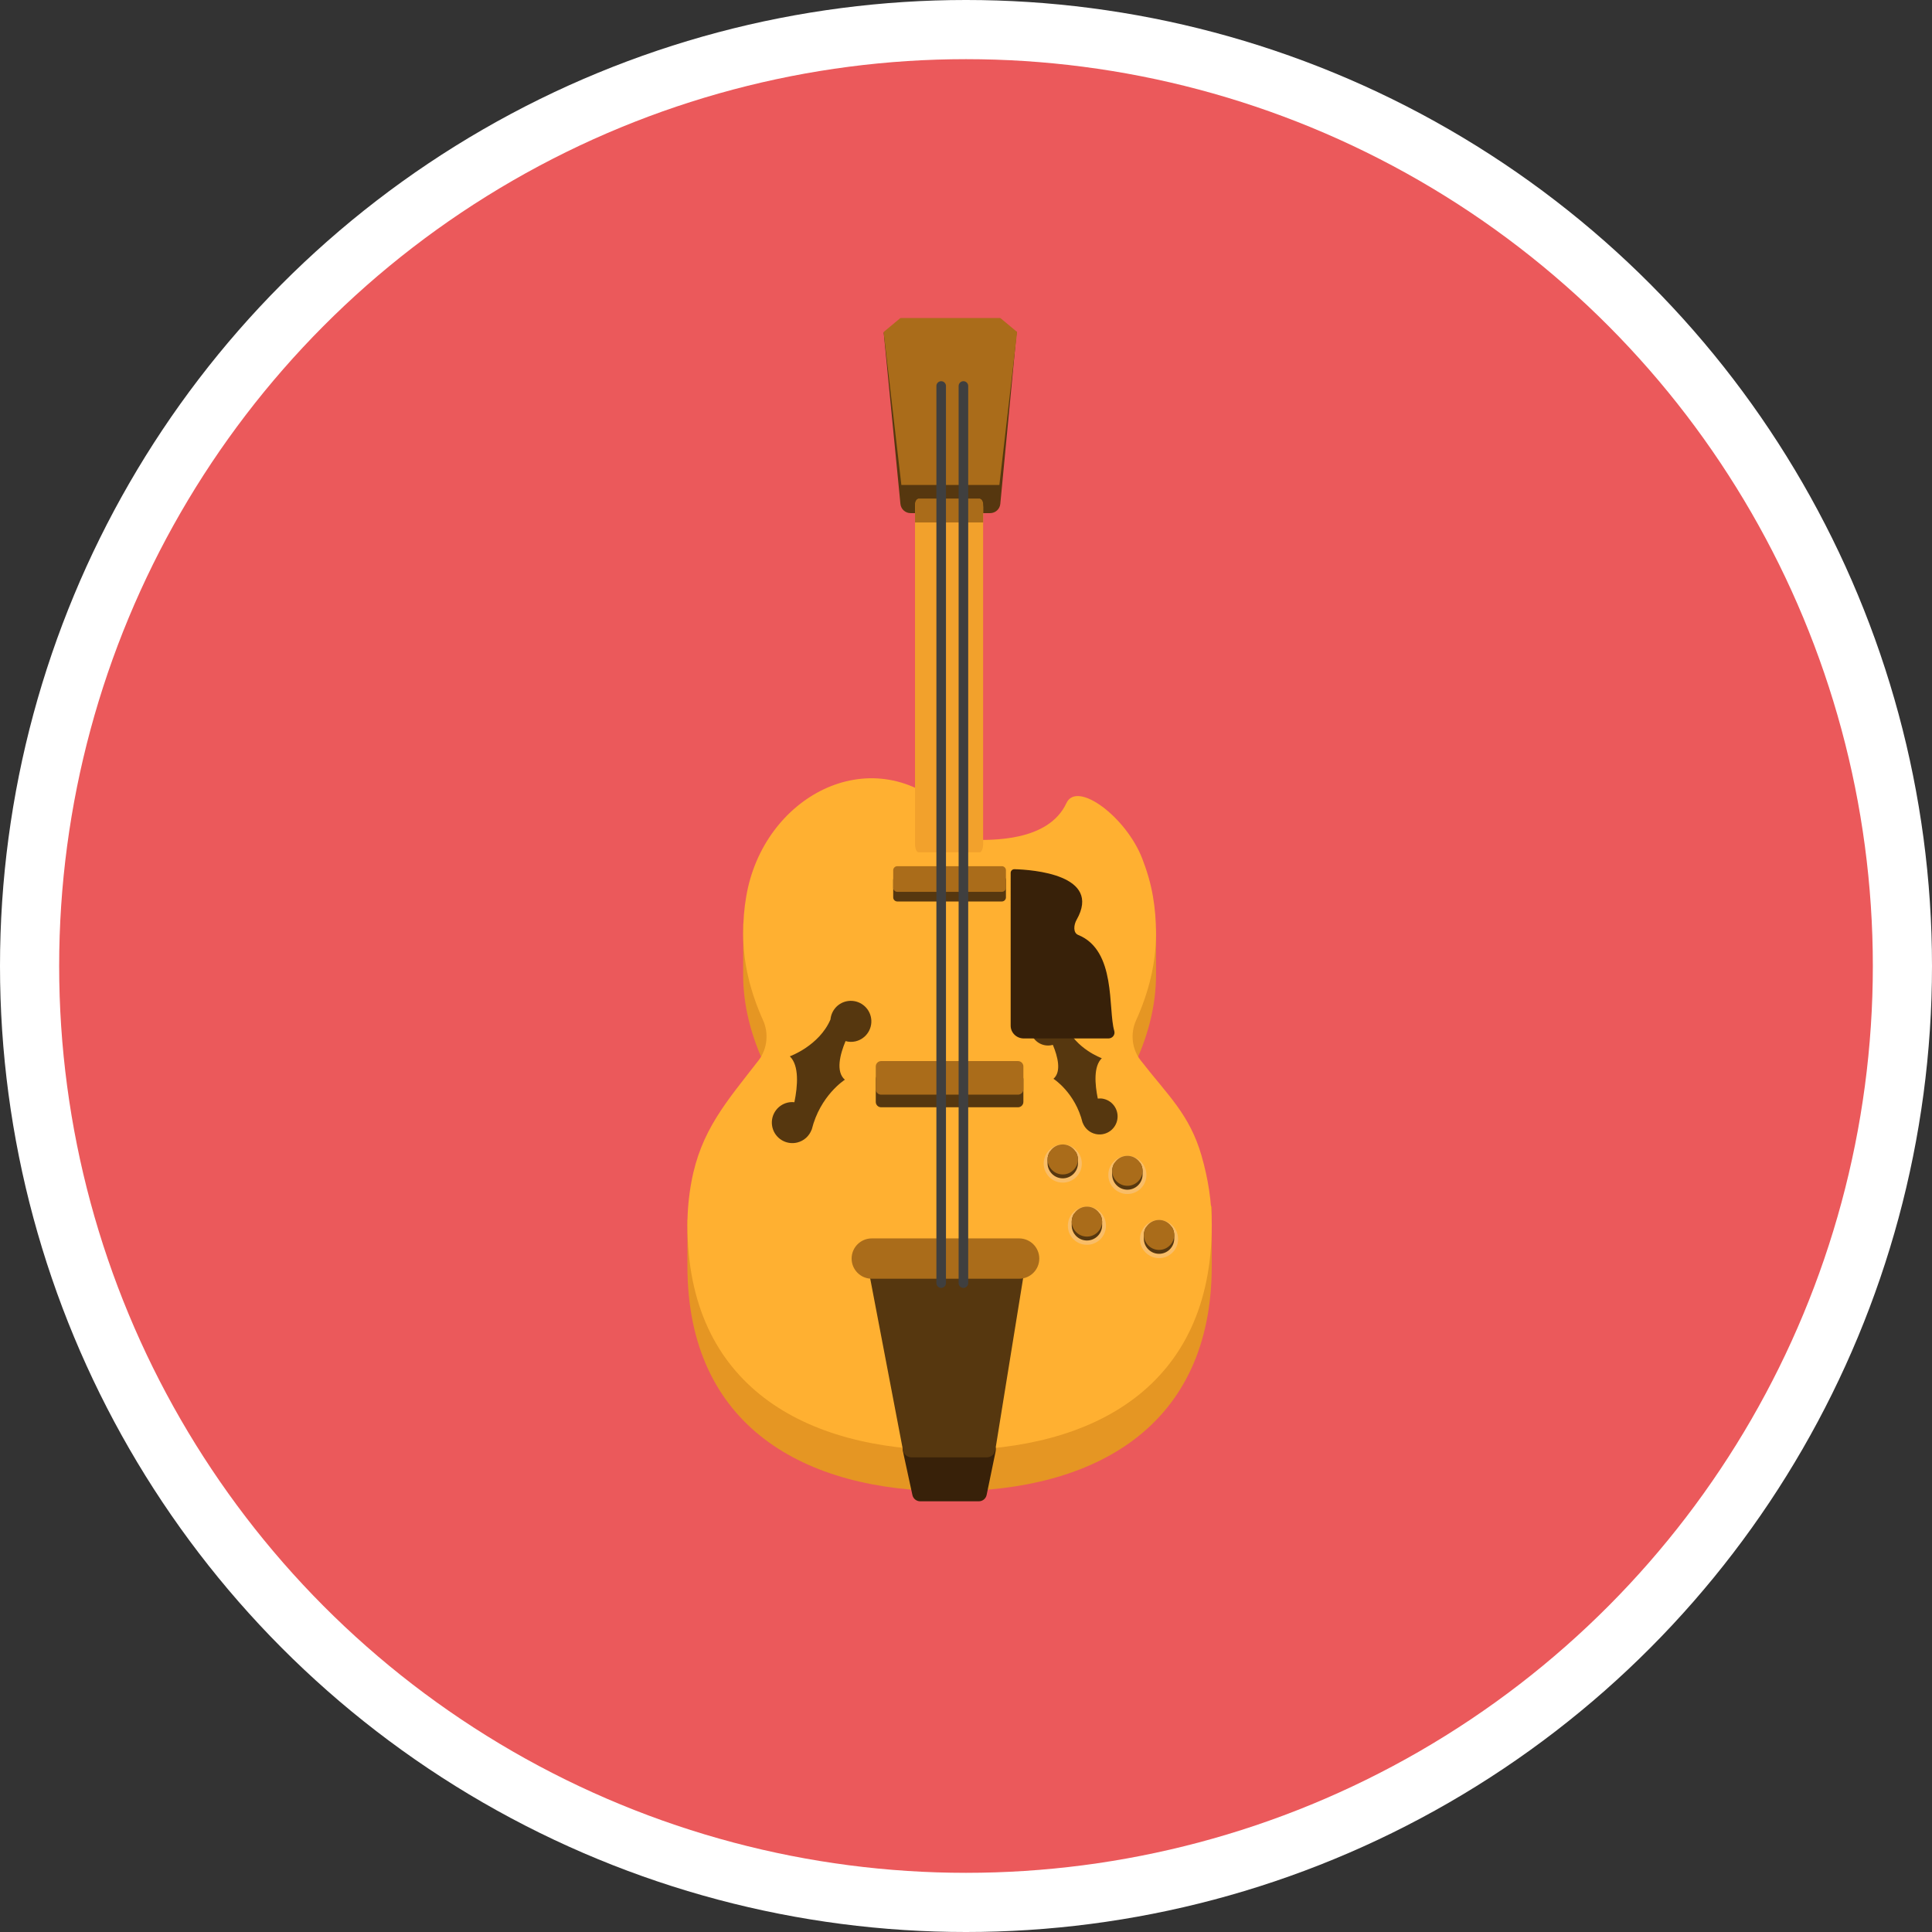 <?xml version="1.0" encoding="utf-8"?>
<!-- Generator: Adobe Illustrator 23.0.6, SVG Export Plug-In . SVG Version: 6.00 Build 0)  -->
<svg version="1.0" id="Camada_1" xmlns="http://www.w3.org/2000/svg" xmlns:xlink="http://www.w3.org/1999/xlink" x="0px" y="0px"
	 viewBox="0 0 300 300" enable-background="new 0 0 300 300" xml:space="preserve">
<rect x="0" y="0" width="300" height="300" fill="#333333" stroke="none"/>
<ellipse fill="#FFFFFF" cx="150" cy="150" rx="150" ry="150"/>
<circle fill="#EB595B" cx="150" cy="150" r="140.813"/>
<g>
	<path fill="#56370F" d="M153.751,79.677h-12.358c-0.813,0-1.493-0.615-1.575-1.424l-2.599-26.624l20.654-0.13l-2.547,26.755
		C155.244,79.062,154.564,79.677,153.751,79.677z"/>
	<path fill="#AA6C1A" d="M155.278,49.384h-15.413c-0.034,0-0.068,0.012-0.094,0.034l-2.5,2.081c-0.038,0.032-0.058,0.081-0.052,0.13
		l2.743,23.674h15.221l2.743-23.674c0.006-0.049-0.014-0.098-0.052-0.13l-2.5-2.081C155.346,49.396,155.313,49.384,155.278,49.384z"
		/>
	<path fill="#E59623" d="M188.161,187.391c0,0-6.886-10.992-11.052-16.38l0,0c-1.344-1.712-1.623-4.156-0.704-6.186
		c1.929-4.261,3.101-8.804,3.101-13.426c0-2.053,0-7.096,0-7.096s-1.391-2.804-2.137-4.602c-1.584-3.816-5.853-5.393-9.039-3.129
		c-2.107,1.498-4.611,2.366-7.299,2.366c-7.499,0-13.579-6.756-13.579-15.09c-15.854,0.002-32.044,19.576-32.044,19.576
		s-0.01,5.921-0.01,7.974c0,4.61,1.167,9.143,3.087,13.395c0.918,2.033,0.652,4.477-0.675,6.209l-0.005,0.007
		c-1.562,2.014-3.019,0.923-4.329,3.132c-1.726,2.909-3.197,5.968-4.321,9.124c-0.775,2.178-2.414,6.205-2.414,6.205
		s0,2.743,0,7.096c0,24.987,18.23,34.992,40.716,34.992c22.473,0,40.704-10.005,40.704-34.992
		C188.161,192.946,188.161,187.391,188.161,187.391z"/>
	<path fill="#FFB031" d="M186.582,179.492c0-0.012,0-0.012,0-0.012c-1.881-6.508-5.307-9.455-9.473-14.843l0,0
		c-1.344-1.712-1.623-4.156-0.704-6.186c1.929-4.261,3.101-8.804,3.101-13.426c0-2.053-0.157-3.982-0.47-5.786
		c-0.358-2.145-0.966-4.095-1.667-5.911c-2.501-6.48-10.124-12.171-11.773-8.627c-2.83,6.081-11.823,5.72-14.511,5.72
		c-7.499,0-4.034,3.517-4.034-4.817c-12.042-10.838-28.606-1.818-31.182,13.635c-0.314,1.804-0.47,3.733-0.47,5.786
		c0,4.61,1.167,9.143,3.087,13.395c0.918,2.033,0.652,4.477-0.675,6.209l-0.005,0.007c-5.039,6.496-8.98,10.91-10.448,18.912
		c-0.402,2.19-0.616,4.417-0.616,6.645c0,24.987,18.23,34.992,40.716,34.992c22.473,0,40.704-10.005,40.704-34.992
		C188.161,186.573,187.59,182.989,186.582,179.492z"/>
	<path fill="#56370F" d="M158.075,171.938h-21.251c-0.462,0-0.836-0.374-0.836-0.836v-3.544c0-0.462,0.374-0.836,0.836-0.836h21.251
		c0.462,0,0.836,0.374,0.836,0.836v3.544C158.91,171.564,158.536,171.938,158.075,171.938z"/>
	<path fill="#AA6C1A" d="M158.075,169.979h-21.251c-0.462,0-0.836-0.374-0.836-0.836v-3.544c0-0.462,0.374-0.836,0.836-0.836h21.251
		c0.462,0,0.836,0.374,0.836,0.836v3.544C158.91,169.605,158.536,169.979,158.075,169.979z"/>
	<path fill="#56370F" d="M155.564,139.982h-16.23c-0.353,0-0.638-0.286-0.638-0.638v-2.707c0-0.353,0.286-0.638,0.638-0.638h16.23
		c0.353,0,0.638,0.286,0.638,0.638v2.707C156.202,139.696,155.917,139.982,155.564,139.982z"/>
	<path fill="#AA6C1A" d="M155.564,138.485h-16.23c-0.353,0-0.638-0.286-0.638-0.638v-2.707c0-0.353,0.286-0.638,0.638-0.638h16.23
		c0.353,0,0.638,0.286,0.638,0.638v2.707C156.202,138.199,155.917,138.485,155.564,138.485z"/>
	<g>
		<circle fill="#F9BD67" cx="165.023" cy="180.677" r="2.96"/>
		<path fill="#56370F" d="M167.385,180.073v0.605c-0.038,1.304-1.126,2.33-2.43,2.292c-1.25-0.037-2.255-1.041-2.292-2.292v-0.605
			c0-0.463,0.133-0.894,0.365-1.259h0.55c0.848-0.665,2.041-0.665,2.889,0h0.55C167.252,179.179,167.385,179.611,167.385,180.073
			L167.385,180.073z"/>
		<path fill="#AA6C1A" d="M167.385,180.073c-0.038,1.304-1.126,2.33-2.43,2.292c-1.25-0.037-2.255-1.041-2.292-2.292
			c0-0.463,0.133-0.894,0.365-1.259c0.692-1.102,2.147-1.435,3.249-0.743c0.3,0.189,0.555,0.443,0.743,0.743
			C167.252,179.179,167.385,179.611,167.385,180.073L167.385,180.073z"/>
	</g>
	<g>
		<circle fill="#F9BD67" cx="168.776" cy="190.331" r="2.96"/>
		<path fill="#56370F" d="M171.138,189.726v0.605c-0.038,1.304-1.126,2.33-2.43,2.292c-1.25-0.037-2.255-1.041-2.292-2.292v-0.605
			c0-0.463,0.133-0.894,0.365-1.259h0.55c0.848-0.665,2.041-0.665,2.889,0h0.55C171.005,188.832,171.138,189.264,171.138,189.726
			L171.138,189.726z"/>
		<path fill="#AA6C1A" d="M171.138,189.726c-0.038,1.304-1.126,2.33-2.43,2.292c-1.25-0.036-2.255-1.041-2.292-2.292
			c0-0.463,0.133-0.894,0.365-1.259c0.692-1.102,2.147-1.435,3.249-0.743c0.3,0.189,0.555,0.443,0.743,0.743
			C171.005,188.832,171.138,189.264,171.138,189.726L171.138,189.726z"/>
	</g>
	<g>
		<circle fill="#F9BD67" cx="175.058" cy="182.444" r="2.96"/>
		<path fill="#56370F" d="M177.42,181.839v0.605c-0.038,1.304-1.126,2.33-2.43,2.292c-1.25-0.037-2.255-1.041-2.292-2.292v-0.605
			c0-0.463,0.133-0.894,0.365-1.259h0.55c0.848-0.665,2.041-0.665,2.889,0h0.55C177.287,180.945,177.42,181.377,177.42,181.839
			L177.42,181.839z"/>
		<path fill="#AA6C1A" d="M177.42,181.839c-0.038,1.304-1.126,2.33-2.43,2.292c-1.25-0.037-2.255-1.041-2.292-2.292
			c0-0.463,0.133-0.894,0.365-1.259c0.692-1.102,2.147-1.435,3.249-0.743c0.3,0.189,0.555,0.443,0.743,0.743
			C177.287,180.945,177.42,181.377,177.42,181.839L177.42,181.839z"/>
	</g>
	<g>
		<circle fill="#F9BD67" cx="179.976" cy="192.398" r="2.96"/>
		<path fill="#56370F" d="M182.337,191.794v0.605c-0.038,1.304-1.126,2.33-2.43,2.292c-1.25-0.036-2.255-1.041-2.292-2.292v-0.605
			c0-0.463,0.133-0.894,0.365-1.259h0.55c0.848-0.665,2.041-0.665,2.889,0h0.55C182.205,190.9,182.337,191.332,182.337,191.794
			L182.337,191.794z"/>
		<path fill="#AA6C1A" d="M182.337,191.794c-0.038,1.304-1.126,2.33-2.43,2.292c-1.25-0.036-2.255-1.041-2.292-2.292
			c0-0.463,0.133-0.894,0.365-1.259c0.692-1.102,2.147-1.435,3.249-0.743c0.3,0.189,0.555,0.443,0.743,0.743
			C182.205,190.9,182.337,191.332,182.337,191.794L182.337,191.794z"/>
	</g>
	<path fill="#F2A12C" d="M152.66,78.776v52.265c0,0.73-0.24,1.307-0.544,1.307h-9.487c-0.304,0-0.544-0.577-0.544-1.307V78.776
		c0-0.712,0.24-1.307,0.544-1.307h9.487C152.421,77.469,152.66,78.065,152.66,78.776z"/>
	<path fill="#AA6C1A" d="M152.66,78.315v2.812h-10.574v-2.812c0-0.461,0.24-0.846,0.544-0.846h9.487
		C152.421,77.469,152.66,77.854,152.66,78.315z"/>
	<path fill="#382109" d="M151.993,233.121h-9.107c-0.582,0-1.085-0.406-1.208-0.974l-1.478-6.82c-0.167-0.77,0.42-1.498,1.208-1.498
		H153.4c0.783,0,1.369,0.719,1.211,1.486l-1.407,6.82C153.085,232.709,152.58,233.121,151.993,233.121z"/>
	<path fill="#56370F" d="M131.385,155.494c-1.367,0.322-2.305,1.482-2.429,2.807c-1.753,4.088-6.312,5.723-6.312,5.723
		c1.485,1.437,1.224,4.619,0.709,7.131c-0.342-0.034-0.693-0.027-1.046,0.056c-1.714,0.404-2.776,2.12-2.372,3.834
		c0.404,1.714,2.12,2.776,3.834,2.372c1.081-0.255,1.9-1.033,2.259-2.002l0.013,0.008c1.306-5.339,5.149-7.763,5.149-7.763
		c-1.457-1.26-0.744-3.958,0.105-5.997c0.493,0.133,1.02,0.163,1.552,0.037c1.714-0.404,2.776-2.12,2.372-3.834
		C134.815,156.153,133.099,155.091,131.385,155.494z"/>
	<path fill="#56370F" d="M163.41,156.829c1.201,0.283,2.024,1.302,2.134,2.465c1.54,3.59,5.543,5.026,5.543,5.026
		c-1.304,1.262-1.075,4.056-0.623,6.263c0.3-0.03,0.608-0.024,0.918,0.049c1.505,0.354,2.438,1.862,2.083,3.367
		c-0.354,1.505-1.862,2.438-3.367,2.083c-0.95-0.224-1.669-0.907-1.984-1.758l-0.011,0.007c-1.147-4.689-4.522-6.818-4.522-6.818
		c1.28-1.106,0.654-3.476-0.093-5.267c-0.433,0.117-0.896,0.143-1.363,0.033c-1.505-0.354-2.438-1.862-2.083-3.367
		C160.397,157.407,161.905,156.474,163.41,156.829z"/>
	<path fill="#382109" d="M156.935,157.821c0,0-0.003-18.741,0.001-22.282c0-0.324,0.267-0.578,0.6-0.569
		c2.725,0.071,13.639,0.84,9.635,7.861c-0.435,0.762-0.579,2.009,0.248,2.344c5.964,2.414,4.608,11.521,5.606,14.913
		c0.172,0.585-0.281,1.162-0.907,1.162h-13.147c-1.124,0-2.036-0.887-2.036-1.982V157.821z"/>
	<path fill="#56370F" d="M153.229,226.297h-11.697c-0.641,0-1.192-0.456-1.312-1.085l-5.875-30.76
		c-0.156-0.818,0.467-1.579,1.3-1.586l22.586-0.211c0.828-0.008,1.464,0.732,1.331,1.549l-5.014,30.971
		C154.443,225.822,153.884,226.297,153.229,226.297z"/>
	<path fill="#AA6C1A" d="M158.249,198.56h-22.88c-1.729,0-3.131-1.402-3.131-3.131v0c0-1.729,1.402-3.131,3.131-3.131h22.88
		c1.729,0,3.131,1.402,3.131,3.131v0C161.38,197.158,159.979,198.56,158.249,198.56z"/>
	<g>
		<g>
			<g>
				<path fill="#3F3F3F" d="M149.599,199.986c-0.411,0-0.744-0.333-0.744-0.744V59.937c0-0.411,0.333-0.744,0.744-0.744
					s0.744,0.333,0.744,0.744v139.306C150.343,199.653,150.01,199.986,149.599,199.986z"/>
			</g>
		</g>
		<g>
			<g>
				<path fill="#3F3F3F" d="M146.147,199.986c-0.411,0-0.744-0.333-0.744-0.744V59.937c0-0.411,0.333-0.744,0.744-0.744
					s0.744,0.333,0.744,0.744v139.306C146.891,199.653,146.558,199.986,146.147,199.986z"/>
			</g>
		</g>
	</g>
</g>
</svg>
